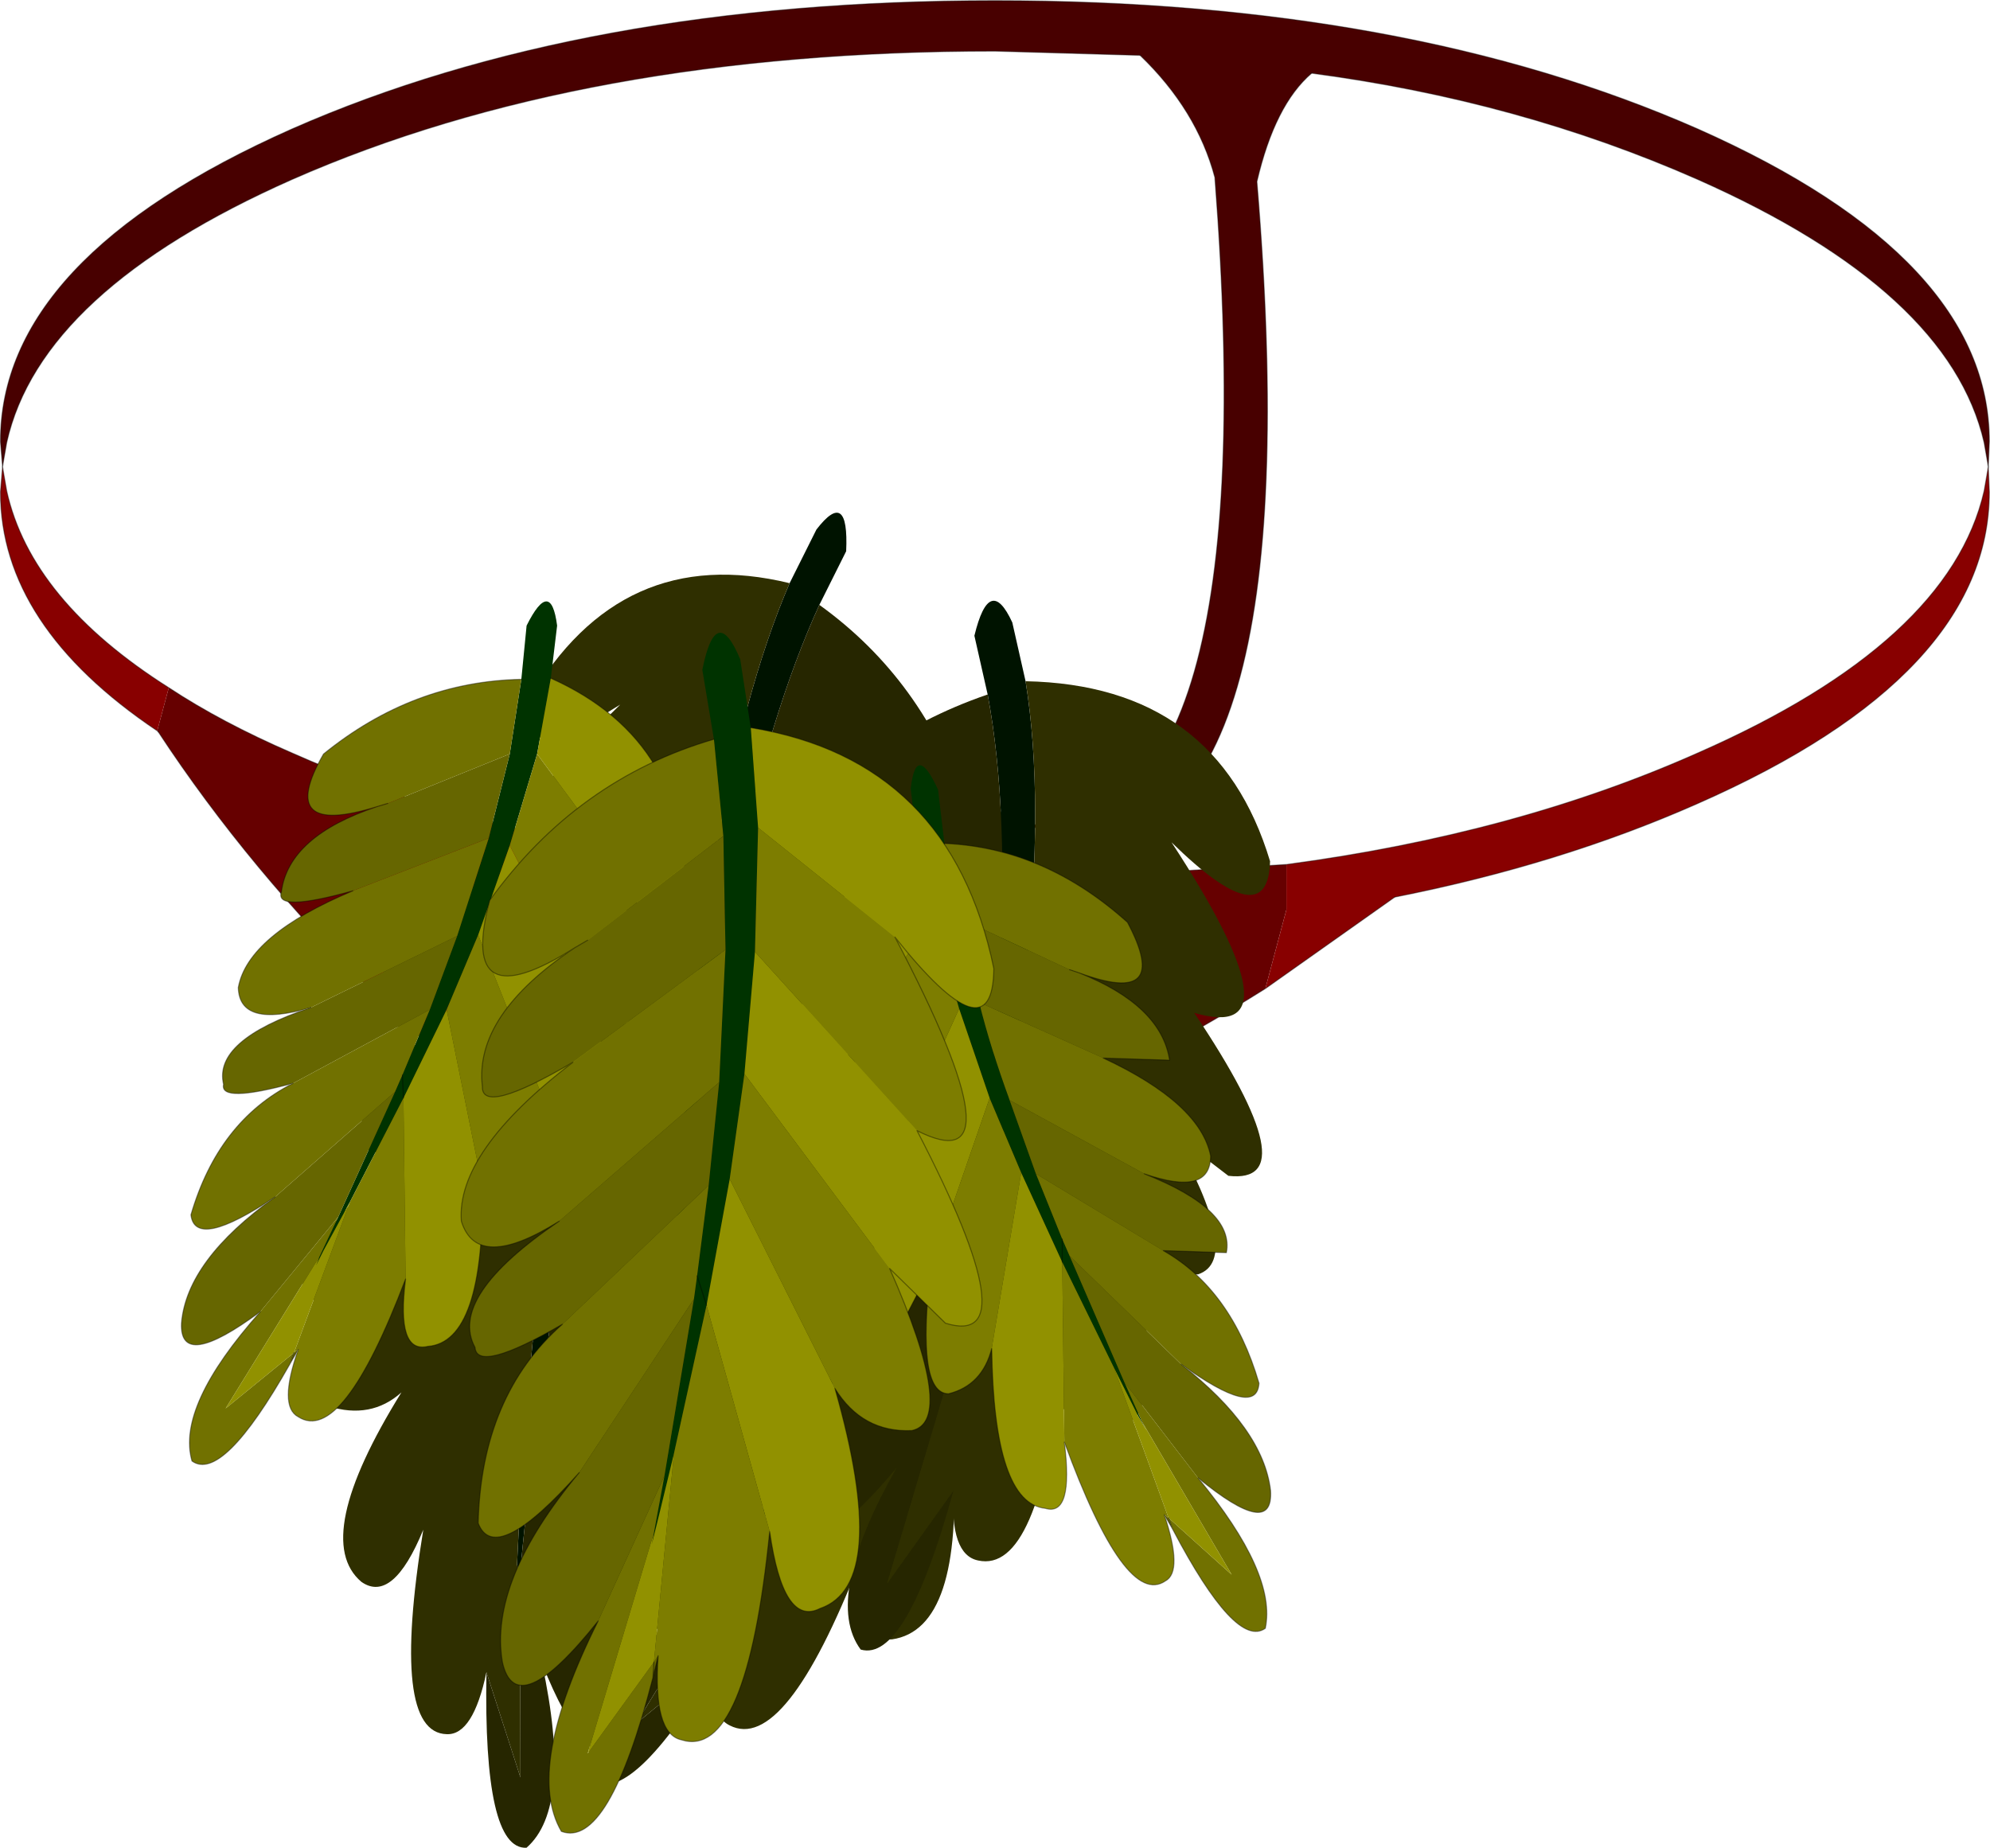 <?xml version="1.0" encoding="UTF-8"?>
<svg version="1.1" viewBox="0 0 94.55 87.8" xmlns="http://www.w3.org/2000/svg" xmlns:cc="http://creativecommons.org/ns#" xmlns:dc="http://purl.org/dc/elements/1.1/" xmlns:rdf="http://www.w3.org/1999/02/22-rdf-syntax-ns#" xmlns:xlink="http://www.w3.org/1999/xlink">
<g transform="translate(-205.48 -157.02)">
<use transform="translate(205.5,157.05)" width="94.5" height="58.8" xlink:href="#d"/>
<use transform="matrix(-1.576 -.422 -.466 1.74 248.03 197.96)" width="13.75" height="27.75" xlink:href="#a"/>
<use transform="matrix(1.74 .466 -.466 1.74 241.41 192.17)" width="13.75" height="27.75" xlink:href="#a"/>
<use transform="matrix(-1.576 -.422 -.466 1.74 255.48 184.16)" width="13.75" height="27.75" xlink:href="#a"/>
<use transform="matrix(1.801 0 0 1.801 241.06 185.61)" width="13.75" height="27.75" xlink:href="#a"/>
<use transform="translate(214.1,185.6)" width="51.75" height="58.55" xlink:href="#b"/>
</g>
<defs>
<g id="d" transform="translate(-205.5,-157.05)">
<path d="m213.5 189.7q2.5 1.65 5.85 3.1 13.85 6.15 33.4 6.15l13.85-0.85v2.15l-1 3.75q-12.3 7.75-28.1 11.85-15.9-10.95-24.5-24.05l-0.05-0.05 0.55-2.05" fill="#600" fill-rule="evenodd"/>
<path d="m259.65 159.65-6.9-0.2q-19.55 0-33.4 6.1-11.95 5.3-13.55 12.5l-0.2 1.15-0.1-1.2q0-8.7 13.85-14.85 13.85-6.1 33.4-6.1t33.4 6.1q13.85 6.15 13.85 14.85l-0.05 1.2-0.2-1.15q-1.65-7.2-13.6-12.5-8.5-3.75-18.35-5.05-1.75 1.5-2.6 5.15 2.7 32.3-9.15 31.45l-1.65-0.9q11.25 0.85 8.8-30.75-0.85-3.2-3.55-5.8" fill="#480000" fill-rule="evenodd"/>
<path d="m205.6 179.2 0.2 1.15q1.15 5.2 7.7 9.35l-0.55 2.05q-7.45-5-7.45-11.35l0.1-1.2m61 18.9q10.9-1.45 19.55-5.3 11.95-5.25 13.6-12.45l0.2-1.15 0.05 1.2q0 8.7-13.85 14.8-6.55 2.9-14.4 4.45l-6.15 4.35 1-3.75v-2.15" fill="#800" fill-rule="evenodd"/>
<path d="m259.65 159.65q2.7 2.6 3.55 5.8 2.45 31.6-8.8 30.75l1.65 0.9q11.85 0.85 9.15-31.45 0.85-3.65 2.6-5.15m32.15 18.7 0.05-1.2q0-8.7-13.85-14.85-13.85-6.1-33.4-6.1t-33.4 6.1q-13.85 6.15-13.85 14.85l0.1 1.2 0.2 1.15q1.15 5.2 7.7 9.35 2.5 1.65 5.85 3.1 13.85 6.15 33.4 6.15l13.85-0.85q10.9-1.45 19.55-5.3 11.95-5.25 13.6-12.45l0.2-1.15m-28.2 20.45-6.15 4.35q-12.3 7.75-28.1 11.85-15.9-10.95-24.5-24.05" fill="none" stroke="#000" stroke-linecap="round" stroke-linejoin="round" stroke-opacity=".4" stroke-width=".05"/>
<path d="m205.6 179.2 0.2-1.15q1.6-7.2 13.55-12.5 13.85-6.1 33.4-6.1l6.9 0.2m8.15 0.85q9.85 1.3 18.35 5.05 11.95 5.3 13.6 12.5l0.2 1.15 0.05 1.2q0 8.7-13.85 14.8-6.55 2.9-14.4 4.45m-58.75-7.85-0.05-0.05q-7.45-5-7.45-11.35l0.1-1.2" fill="none" stroke="#000" stroke-linecap="round" stroke-linejoin="round" stroke-opacity=".4" stroke-width=".05"/>
</g>
<g id="a" transform="translate(6.85,13.9)">
<use transform="translate(-6.85,-13.9)" width="13.75" height="27.75" xlink:href="#c"/>
</g>
<g id="c" transform="translate(6.85,13.9)">
<path d="m-0.55-11.45-0.35-1.55q0.4-1.65 1-0.35l0.35 1.55q1 6.2-1.95 18.4l-0.25 0.4 0.1-0.2q2.25-12.1 1.1-18.25" fill="#001300" fill-rule="evenodd"/>
<path d="m-1.45 9.55q-1.25 4.55-2.45 4.2-1-1.35 0.95-4.8-2.1 2.55-2.55 1.25-0.5-1.9 1.8-4.55-2.2 2.25-2.5 1.4-0.05-2.95 2.1-4.8-2.3 1.35-2.35 0.8-0.8-1.25 2.1-3.1-2.1 1.45-2.5 0.3-0.15-1.7 2.75-3.95-2.3 1.5-2.3 0.75-0.2-1.6 2.35-3.4-3.05 2-2.15-0.95 2.15-2.95 5.65-4.15 1.15 6.15-1.1 18.25l-1.55 5.2 1.75-2.45" fill="#262600" fill-rule="evenodd"/>
<path d="m0.45-11.8q5.05 0.1 6.45 4.75-0.05 2-2.6-0.5 3.5 5.35 0.6 4.5 3.05 4.55 0.9 4.3l-1.5-1.15q1.9 3.35 0.7 3.75-1.3 0.05-1.95-0.85 1.45 4.35-0.3 5.1-1.05 0.35-1.35-1.75-0.6 5.4-2.2 5.05-0.75-0.15-0.65-1.85l-1.75 2.45 1.55-5.2-0.1 0.2 0.25-0.4q2.95-12.2 1.95-18.4" fill="#2f2f00" fill-rule="evenodd"/>
</g>
<g id="b" transform="translate(-214.1,-185.6)">
<path d="m250.35 197.1-0.3-2.55q-1.05-2.3-1.3-0.05l0.3 2.5 0.75 3.6 1.25 4.35 1.45 4.25 1.5 3.55 1.95 4.25v-1.1 1.1l2.45 5 1.15 2.3 0.4 0.7-0.2-0.4-0.85-1.9-2.6-6-0.35-0.8-1.25-3.1-1.25-3.5q-0.9-2.45-1.45-4.65l-1.05-4.05-0.6-3.5" fill="#030" fill-rule="evenodd"/>
<path d="m250.95 200.6 1.05 4.05 5.9 2.65 3.15 0.1q-0.4-2.6-4.3-4.15l-0.45-0.15-5.35-2.5m2.5 8.7 1.25 3.5 6.05 3.65 3 0.1q0.4-2.05-3.9-3.75l-6.4-3.5m7.35 19.7 0.4 0.7-0.2-0.55-0.2-0.15m1.6-1.75q3.6 2.95 3.45 0.6-0.35-2.95-4.25-6l-5.3-5.15 2.6 6 3.5 4.55" fill="#660" fill-rule="evenodd"/>
<path d="m254 212.75-1.5-3.55-2.8 8.1q-0.7 5.95 0.85 5.95 1.6-0.4 2.05-2.15l1.4-8.35m-2.95-7.8-1.25-4.35-3.4 5.05q-1.85 9.85 1.15 7.05l3.5-7.75m5 20.6q2.9 7.9 4.8 6.6 0.85-0.45-0.05-3.15l0.2 0.15-2.6-7.15-2.45-5 0.1 8.55" fill="#7d7d00" fill-rule="evenodd"/>
<path d="m250.35 197.1 0.6 3.5 5.35 2.5 0.45 0.15q4.45 1.65 2.3-2.4-3.95-3.55-8.7-3.75m1.65 7.55q0.55 2.2 1.45 4.65l6.4 3.5q3.15 1.1 3.15-0.85-0.5-2.5-5.1-4.65l-5.9-2.65m2.7 8.15 1.25 3.1 0.35 0.8 5.3 5.15q3.6 2.6 3.7 0.9-1.3-4.45-4.55-6.3l-6.05-3.65m6.5 16.9q3 5.7 4.4 4.7 0.55-2.6-3.2-7.15l-3.5-4.55 0.85 1.9 4.25 7.25-3-2.7 0.2 0.55" fill="#717100" fill-rule="evenodd"/>
<path d="m255.95 217-1.95-4.25-1.4 8.35q0.1 7.35 2.55 7.6 1.35 0.4 0.9-3.15l-0.1-8.55m-3.45-7.8-1.45-4.25-3.5 7.75q-1.6 8.65 0.9 7l1.25-2.4 2.8-8.1m-2.7-8.6-0.75-3.6q-6.1 2.85-5.5 10.6 0.9 3.25 2.85-1.95l3.4-5.05m9.95 24 0.2 0.4-0.4-0.7-1.15-2.3 2.6 7.15 3 2.7-4.25-7.25" fill="#919100" fill-rule="evenodd"/>
<path d="m255.95 215.9v1.1m-6.9-20q-6.1 2.85-5.5 10.6 0.9 3.25 2.85-1.95-1.85 9.85 1.15 7.05-1.6 8.65 0.9 7l1.25-2.4q-0.7 5.95 0.85 5.95 1.6-0.4 2.05-2.15 0.1 7.35 2.55 7.6 1.35 0.4 0.9-3.15 2.9 7.9 4.8 6.6 0.85-0.45-0.05-3.15l0.4 0.7q3 5.7 4.4 4.7 0.55-2.6-3.2-7.15 3.6 2.95 3.45 0.6-0.35-2.95-4.25-6 3.6 2.6 3.7 0.9-1.3-4.45-4.55-6.3l3 0.1q0.4-2.05-3.9-3.75 3.15 1.1 3.15-0.85-0.5-2.5-5.1-4.65l3.15 0.1q-0.4-2.6-4.3-4.15 4.45 1.65 2.3-2.4-3.95-3.55-8.7-3.75m6.4 6.15-0.45-0.15m4.9 26.6-0.2-0.55" fill="none" stroke="#000" stroke-linecap="round" stroke-linejoin="round" stroke-opacity=".4" stroke-width=".05"/>
<path d="m229.7 192.85 0.55-3.55 0.25-2.55q1.15-2.3 1.45 0l-0.3 2.5-0.65 3.6-1.3 4.35-1.5 4.25-1.5 3.55-2.05 4.2-0.05-1.1 0.05 1.1-2.55 4.95-1.25 2.3-0.35 0.7 0.15-0.4 0.9-1.9 2.7-5.95 0.35-0.8 1.3-3.1 1.3-3.5 1.5-4.65 1-4" fill="#030" fill-rule="evenodd"/>
<path d="m229.7 192.85-1 4-6.45 2.5q-3.75 1.05-3.4 0.05 0.35-2.65 4.55-4.05l0.5-0.15 5.8-2.35m-2.5 8.65-1.3 3.5-6.5 3.5q-3.5 0.95-3.3 0.05-0.5-2.1 4.15-3.65l6.95-3.4m-7.55 19.65-0.4 0.7 0.2-0.55q0.05-0.05 0.2-0.15m-1.8-1.8q-3.85 2.85-3.75 0.55 0.25-3 4.45-6l5.7-5-2.7 5.95-3.7 4.5" fill="#660" fill-rule="evenodd"/>
<path d="m226.7 205 1.5-3.55 3.25 8.2q0.95 6.05-0.75 5.95-1.75-0.4-2.3-2.2l-1.7-8.4m3-7.8 1.3-4.35 3.8 5.15q2.25 10-1.05 7.05l-4.05-7.85m-4.95 20.6q-3 7.9-5.1 6.55-0.95-0.5 0-3.2-0.15 0.1-0.2 0.15l2.65-7.15 2.55-4.95 0.1 8.6" fill="#7d7d00" fill-rule="evenodd"/>
<path d="m230.25 189.3-0.55 3.55-5.8 2.35-0.5 0.15q-4.85 1.5-2.55-2.5 4.25-3.45 9.4-3.55m-1.55 7.55-1.5 4.65-6.95 3.4q-3.4 1-3.45-0.95 0.45-2.5 5.45-4.6l6.45-2.5m-2.8 8.15-1.3 3.1-0.35 0.8-5.7 5q-3.8 2.55-4 0.85 1.3-4.45 4.85-6.25l6.5-3.5m-6.65 16.85q-3.2 5.65-4.65 4.6-0.75-2.6 3.25-7.1l3.7-4.5-0.9 1.9-4.45 7.2 3.25-2.65-0.2 0.55" fill="#717100" fill-rule="evenodd"/>
<path d="m224.65 209.2 2.05-4.2 1.7 8.4q0.1 7.4-2.6 7.6-1.5 0.35-1.05-3.2l-0.1-8.6m3.55-7.75 1.5-4.25 4.05 7.85q1.95 8.8-0.8 7.1l-1.5-2.5-3.25-8.2m2.8-8.6 0.65-3.6q6.8 3.05 6.35 10.8-0.95 3.25-3.2-2.05l-3.8-5.15m-10.35 23.9-0.15 0.4 0.35-0.7 1.25-2.3-2.65 7.15-3.25 2.65 4.45-7.2" fill="#919100" fill-rule="evenodd"/>
<path d="m224.6 208.1 0.05 1.1m5.6-19.9q-5.15 0.1-9.4 3.55-2.3 4 2.55 2.5l0.5-0.15m-1.65 4.15q-3.75 1.05-3.4 0.05 0.35-2.65 4.55-4.05m8.25-6.1q6.8 3.05 6.35 10.8-0.95 3.25-3.2-2.05 2.25 10-1.05 7.05 1.95 8.8-0.8 7.1l-1.5-2.5q0.95 6.05-0.75 5.95-1.75-0.4-2.3-2.2 0.1 7.4-2.6 7.6-1.5 0.35-1.05-3.2-3 7.9-5.1 6.55-0.95-0.5 0-3.2l-0.4 0.7q-3.2 5.65-4.65 4.6-0.75-2.6 3.25-7.1-3.85 2.85-3.75 0.55 0.25-3 4.45-6-3.8 2.55-4 0.85 1.3-4.45 4.85-6.25-3.5 0.95-3.3 0.05-0.5-2.1 4.15-3.65-3.4 1-3.45-0.95 0.45-2.5 5.45-4.6m-3 22.5 0.2-0.55" fill="none" stroke="#000" stroke-linecap="round" stroke-linejoin="round" stroke-opacity=".4" stroke-width=".05"/>
<path d="m241.15 191.6 0.35 4.75-0.15 5.9-0.5 5.8-0.7 5-1.1 6-0.45-1.4 0.45 1.4-1.55 7.05-0.8 3.3-0.25 1 0.1-0.55 0.5-2.7 1.4-8.4 0.15-1.1 0.55-4.3 0.5-4.9 0.3-6.3-0.1-5.4-0.45-4.6-0.55-3.3q0.65-3.25 1.8-0.5l0.5 3.25" fill="#030" fill-rule="evenodd"/>
<path d="m239.85 196.75 0.1 5.4-7.25 5.35q-4.35 2.55-4.3 1.15-0.4-3.4 4.4-6.6l0.6-0.35 6.45-4.95m-0.2 11.7-0.5 4.9-6.95 6.6q-4.05 2.35-4.15 1.1-1.3-2.4 4-6l7.6-6.6m-2.9 27.25-0.25 1.05 0.05-0.75 0.2-0.3m-2.85-1.65q-3.9 4.9-4.55 1.95-0.65-3.85 3.65-9l5.45-8.25-1.4 8.4-3.15 6.9" fill="#660" fill-rule="evenodd"/>
<path d="m240.15 213.05 0.7-5 6.9 9.25q3.2 7.25 1.05 7.7-2.35 0.1-3.65-2l-5-9.95m1.2-10.8 0.15-5.9 6.5 5.2q6.2 11.8 1.05 9.2l-7.7-8.5m0.7 27.55q-1.1 10.9-4.2 9.9-1.35-0.3-1.1-4l-0.2 0.3 0.95-9.9 1.55-7.05 3 10.75" fill="#7d7d00" fill-rule="evenodd"/>
<path d="m239.4 192.15 0.45 4.6-6.45 4.95-0.6 0.35q-5.6 3.55-4.05-2.25 4.15-5.75 10.65-7.65m0.55 10-0.3 6.3-7.6 6.6q-3.9 2.45-4.65 0-0.25-3.3 5.3-7.55l7.25-5.35m-0.8 11.2-0.55 4.3-0.15 1.1-5.45 8.25q-4 4.5-4.8 2.4 0.15-6.05 4-9.45l6.95-6.6m-2.65 23.4q-2.1 8.15-4.35 7.3-1.75-3 1.75-10l3.15-6.9-0.5 2.7-3.15 10.5 3.15-4.35-0.05 0.75" fill="#717100" fill-rule="evenodd"/>
<path d="m241.5 196.35-0.35-4.75q9.5 1.55 11.55 11.45-0.05 4.35-4.7-1.5l-6.5-5.2m-2.45 22.7 1.1-6 5 9.95q2.65 9.3-0.7 10.45-1.75 0.9-2.4-3.65l-3-10.75m1.8-11 0.5-5.8 7.7 8.5q5.4 10.4 1.35 9.15l-2.65-2.6-6.9-9.25m-4.3 21.8-0.1 0.55 0.25-1 0.8-3.3-0.95 9.9-3.15 4.35 3.15-10.5" fill="#919100" fill-rule="evenodd"/>
<path d="m238.6 217.65 0.45 1.4m8.95-17.5q4.65 5.85 4.7 1.5-2.05-9.9-11.55-11.45m-8.35 10.45 0.6-0.35m-0.6 0.35q-5.6 3.55-4.05-2.25 4.15-5.75 10.65-7.65m-6.7 15.35q-4.35 2.55-4.3 1.15-0.4-3.4 4.4-6.6m16.25 8.7q5.4 10.4 1.35 9.15l-2.65-2.6q3.2 7.25 1.05 7.7-2.35 0.1-3.65-2 2.65 9.3-0.7 10.45-1.75 0.9-2.4-3.65-1.1 10.9-4.2 9.9-1.35-0.3-1.1-4l-0.25 1.05q-2.1 8.15-4.35 7.3-1.75-3 1.75-10-3.9 4.9-4.55 1.95-0.65-3.85 3.65-9-4 4.5-4.8 2.4 0.15-6.05 4-9.45-4.05 2.35-4.15 1.1-1.3-2.4 4-6-3.9 2.45-4.65 0-0.25-3.3 5.3-7.55m3.8 29.25 0.05-0.75m11.45-34.45q6.2 11.8 1.05 9.2" fill="none" stroke="#000" stroke-linecap="round" stroke-linejoin="round" stroke-opacity=".4" stroke-width=".05"/>
</g>
</defs>
</svg>
